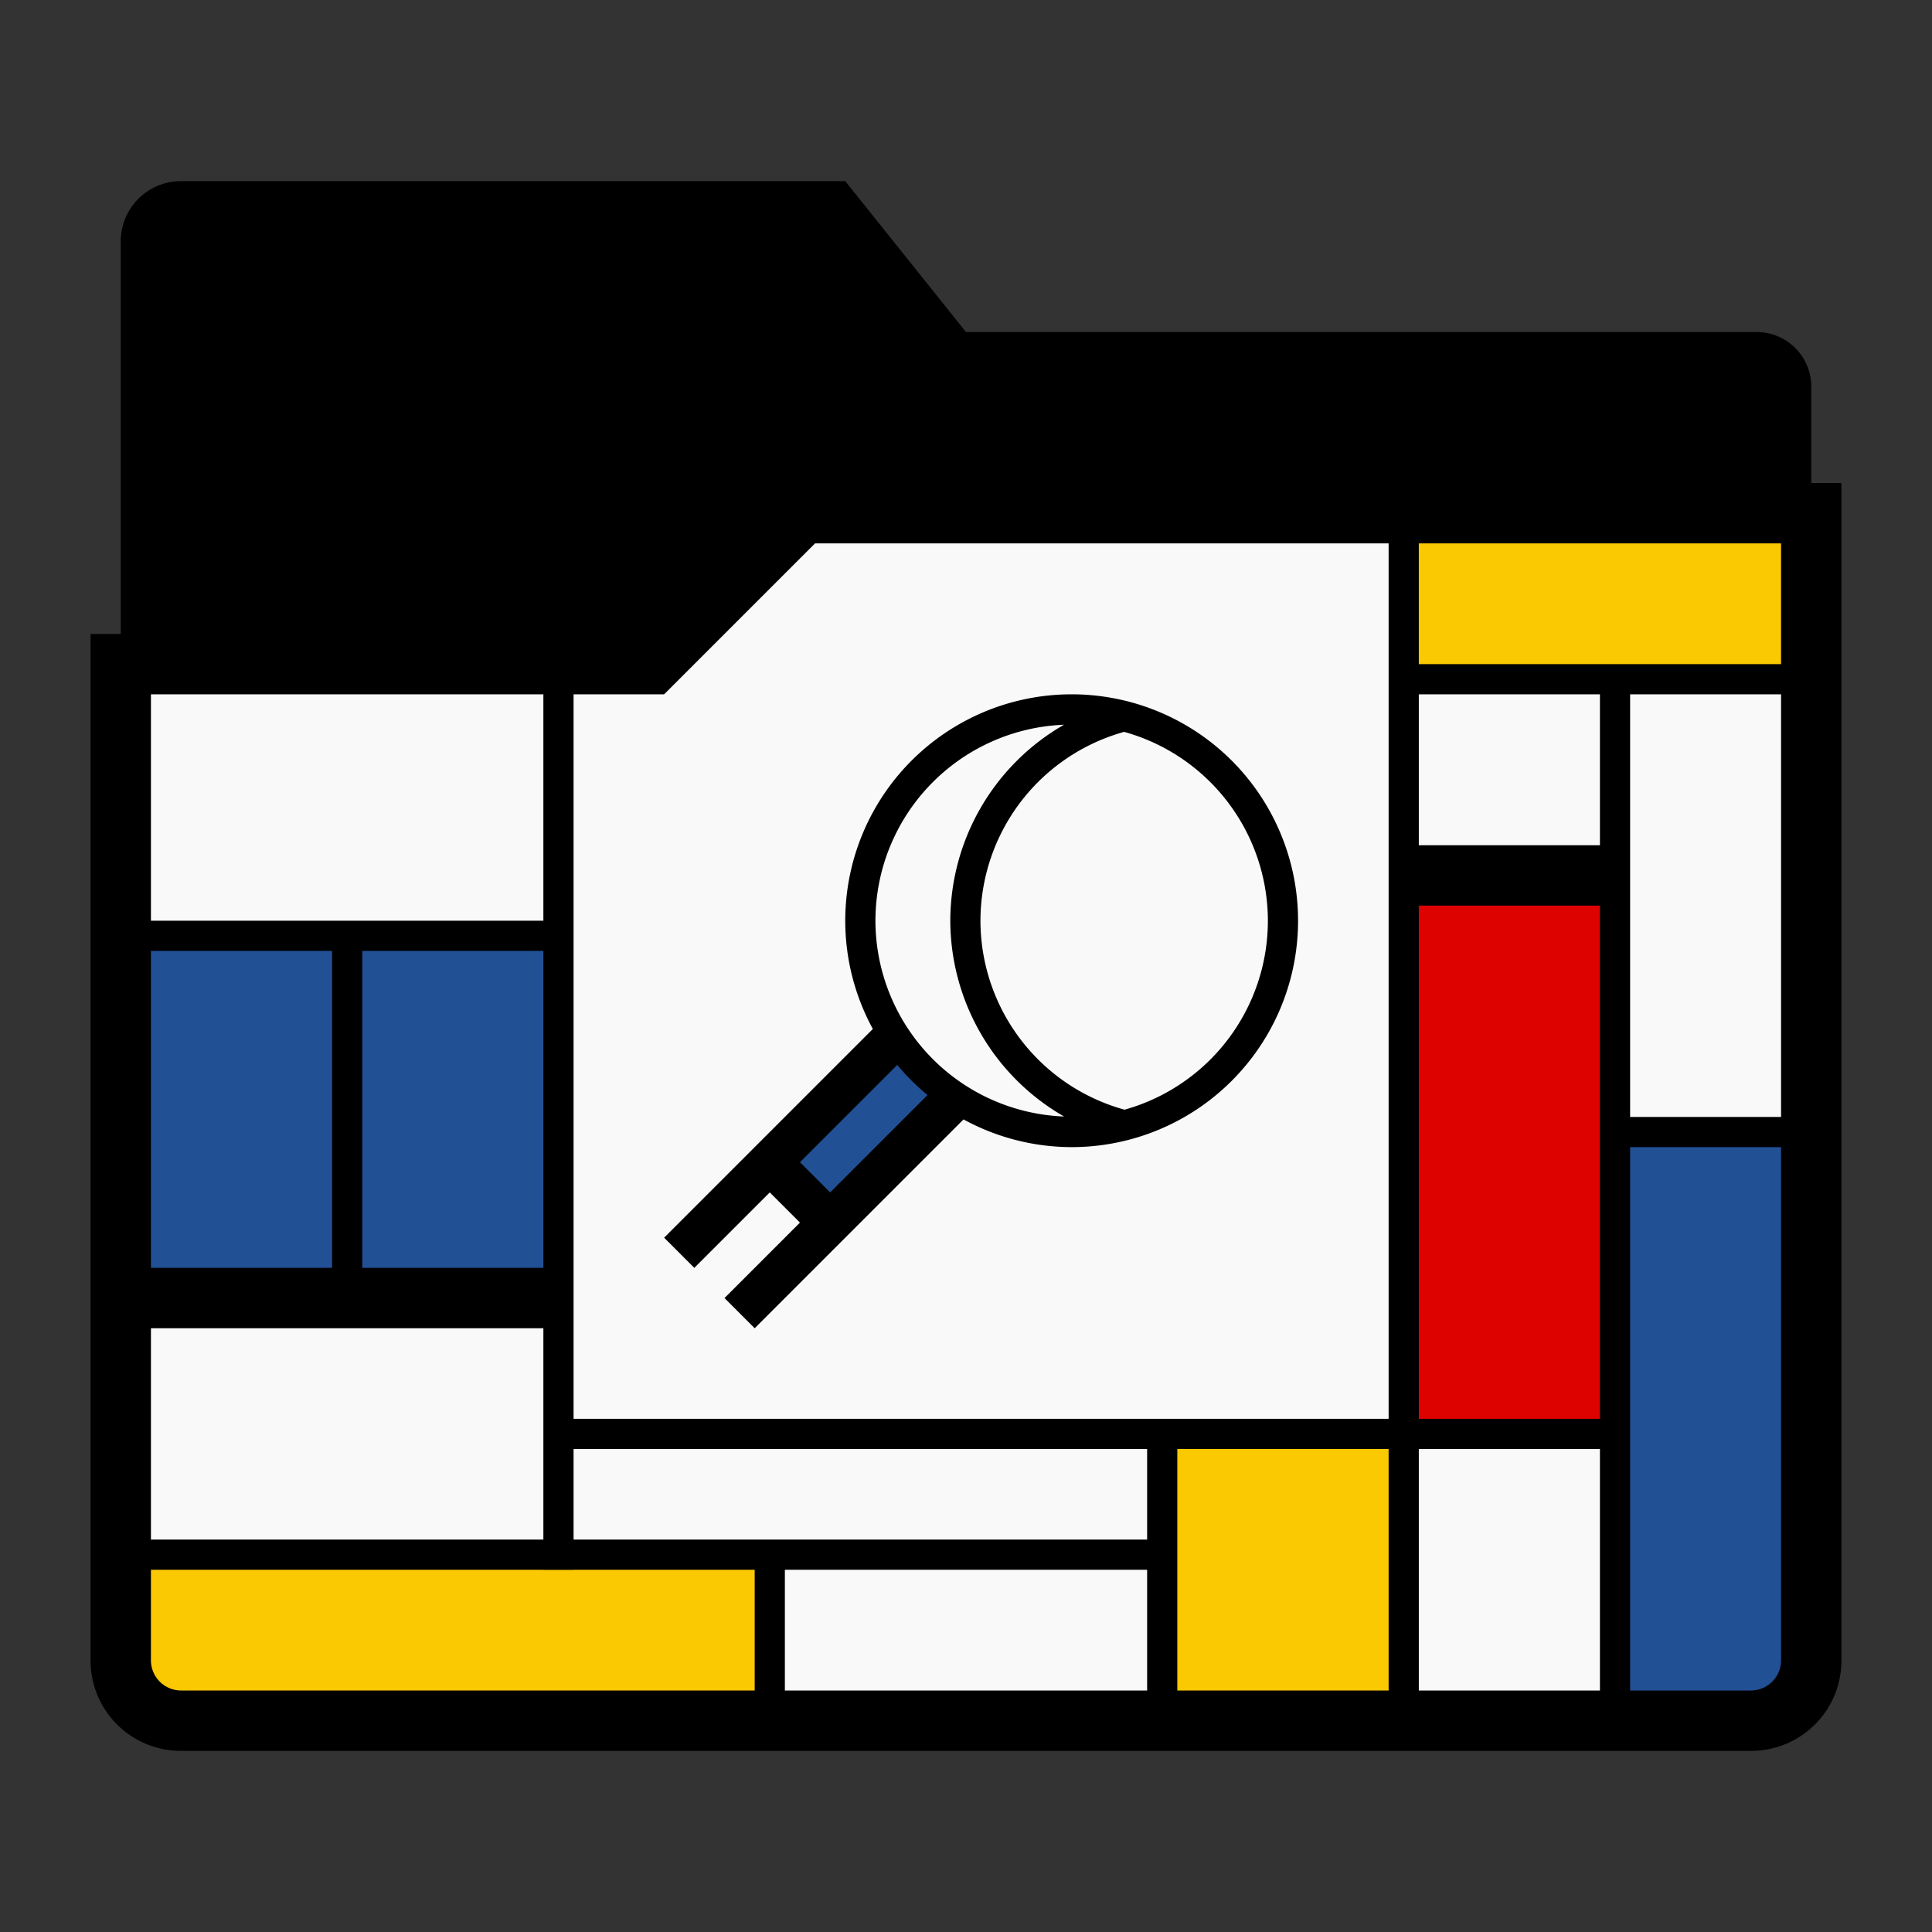 <?xml version="1.0" encoding="UTF-8" standalone="no"?>
<svg
   xmlns:dc="http://purl.org/dc/elements/1.1/"
   xmlns:cc="http://creativecommons.org/ns#"
   xmlns:rdf="http://www.w3.org/1999/02/22-rdf-syntax-ns#"
   xmlns:svg="http://www.w3.org/2000/svg"
   xmlns="http://www.w3.org/2000/svg"
   xmlns:sodipodi="http://sodipodi.sourceforge.net/DTD/sodipodi-0.dtd"
   xmlns:inkscape="http://www.inkscape.org/namespaces/inkscape"
   width="64"
   height="64"
   version="1.1"
   id="svg16"
   sodipodi:docname="folder-saved-search.svg"
   inkscape:version="0.92.4 (5da689c313, 2019-01-14)">
  <rect width="100%" height="100%" fill="#333333" stroke="none"/>
  <defs
     id="defs20" />
  <sodipodi:namedview
     pagecolor="#ffffff"
     bordercolor="#666666"
     borderopacity="1"
     objecttolerance="10"
     gridtolerance="10"
     guidetolerance="10"
     inkscape:pageopacity="0"
     inkscape:pageshadow="2"
     inkscape:window-width="799"
     inkscape:window-height="480"
     id="namedview18"
     showgrid="false"
     inkscape:zoom="3.6875"
     inkscape:cx="3.5254237"
     inkscape:cy="32"
     inkscape:window-x="0"
     inkscape:window-y="25"
     inkscape:window-maximized="0"
     inkscape:current-layer="svg16" />
  <path
     d="M 6,6 A 1.995,1.995 0 0 0 4,8 v 25 c 0,0.554 0.446,1 1,1 h 54 c 0.554,0 1,-0.446 1,-1 V 12.81 A 1.805,1.805 0 0 0 58.19,11 H 32 L 28,6 Z"
     id="path2"
     inkscape:connector-curvature="0" />
  <path
     d="m 26.122,16.428 -4.898,4.898 H 3.591 3.593 l -0.002,0.012 v 33.295 a 2.93,2.93 0 0 0 2.94,2.939 H 57.47 a 2.93,2.93 0 0 0 2.939,-2.94 V 16.429 Z"
     id="path4"
     inkscape:connector-curvature="0"
     style="fill:#f9f9f9" />
  <path
     d="m 46.385,17.795 h 13.23 v 4.41 h -13.23 z"
     id="path6"
     inkscape:connector-curvature="0"
     style="fill:#fac901" />
  <path
     d="m 46.74,29.262 h 6.52 v 18.476 h -6.52 z"
     id="path8"
     inkscape:connector-curvature="0"
     style="fill:#dd0100" />
  <path
     d="m 4.719,31.008 h 6.562 V 42.492 H 4.72 V 31.555 Z m 7,0 h 6.562 V 42.492 H 11.72 Z m 18.262,3.777 a 9.248,9.248 0 0 0 1.236,1.23 l -3.976,3.977 -1.233,-1.233 z m 23.848,2.6 h 5.342 v 18.162 c 0,0.296 -0.12,0.562 -0.313,0.755 -0.193,0.193 -0.46,0.313 -0.755,0.313 h -4.274 z"
     id="path10"
     inkscape:connector-curvature="0"
     style="fill:#225095" />
  <path
     d="m 38.57,47.508 h 7.86 v 8.984 H 38.57 Z M 4.385,51.877 h 13.8 v 0.004 h 1.061 v -0.004 h 6.37 v 4.246 H 5.445 A 1.057,1.057 0 0 1 4.383,55.061 Z"
     id="path12"
     inkscape:connector-curvature="0"
     style="fill:#fac901" />
  <path
     d="m 26,16 -5,5 H 3.002 L 3,21.012 V 55 a 2.99,2.99 0 0 0 3,3 h 52 a 2.99,2.99 0 0 0 3,-3 V 16 Z m 1,2 H 46 V 47 H 19 V 23 h 3 z m 20,0 h 12 v 4 H 47 Z M 5,23 h 13 v 7.5 H 5 Z m 30.5,0 a 7.5,7.5 0 0 0 -7.5,7.5 7.5,7.5 0 0 0 0.914,3.586 L 22,41 l 1,1 2.5,-2.5 1,1 -2.5,2.5 1,1 6.918,-6.918 A 7.5,7.5 0 0 0 35.5,38 7.5,7.5 0 0 0 43,30.5 7.5,7.5 0 0 0 35.5,23 Z M 47,23 h 6 v 5 h -6 z m 7,0 h 5 V 37 H 54 Z M 35.246,24.008 A 7.5,7.5 0 0 0 31.48,30.5 7.5,7.5 0 0 0 35.249,36.986 6.5,6.5 0 0 1 29,30.5 6.5,6.5 0 0 1 35.246,24.008 Z m 1.992,0.236 A 6.5,6.5 0 0 1 42,30.5 6.5,6.5 0 0 1 37.252,36.76 6.5,6.5 0 0 1 32.479,30.5 6.5,6.5 0 0 1 37.239,24.244 Z M 47,30 h 6 V 47 H 47 Z M 5,31.5 h 6 V 42 H 5 Z m 7,0 h 6 V 42 h -6 z m 17.723,3.777 a 7.5,7.5 0 0 0 1.002,0.998 L 27.5,39.5 l -1,-1 z M 54,38 h 5 V 55 A 0.996,0.996 0 0 1 58.707,55.707 0.996,0.996 0 0 1 58,56 H 54 Z M 5,44 h 13 v 7 H 5 Z m 14,4 h 19 v 3 H 19 Z m 20,0 h 7 v 8 h -7 z m 8,0 h 6 v 8 H 47 Z M 5,52 h 13 v 0.004 h 1 V 52 h 6 v 4 H 6 A 0.996,0.996 0 0 1 5.293,55.707 0.996,0.996 0 0 1 5,55 Z m 21,0 h 12 v 4 H 26 Z"
     id="path14"
     inkscape:connector-curvature="0" />
</svg>
